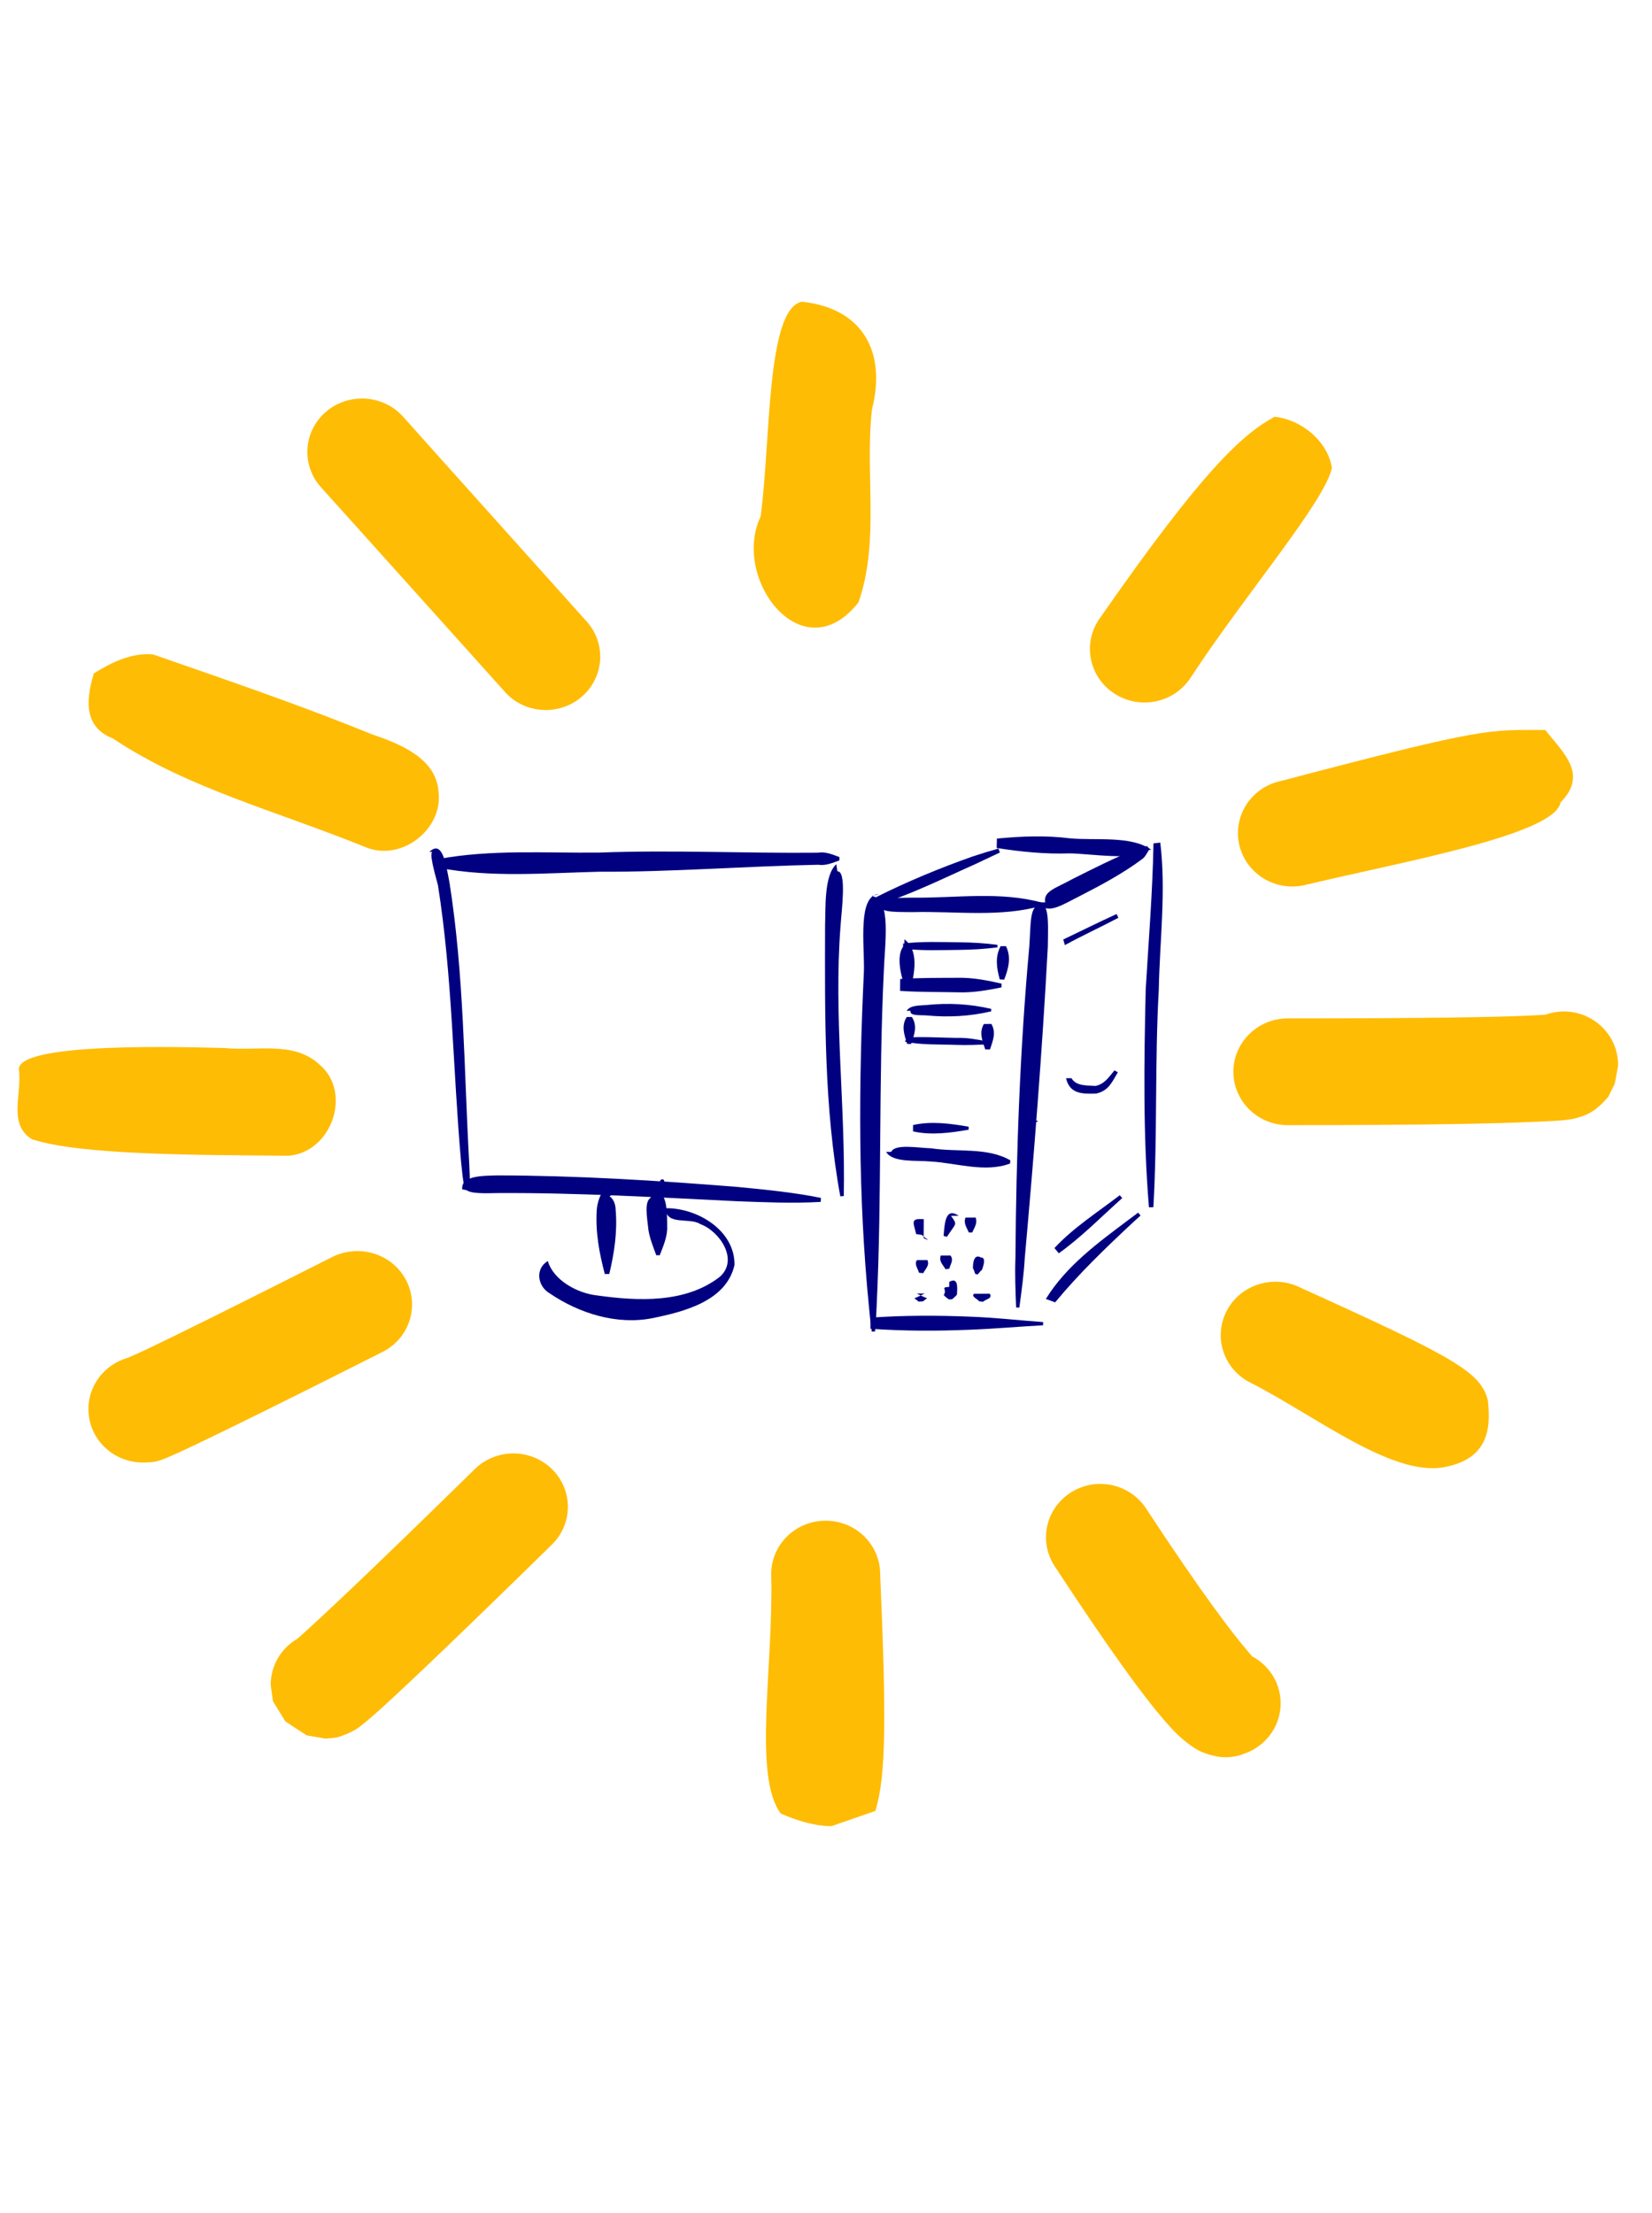<?xml version="1.0" encoding="UTF-8" standalone="no"?>
<!-- Created with Inkscape (http://www.inkscape.org/) -->

<svg
   xmlns:dc="http://purl.org/dc/elements/1.1/"
   xmlns:cc="http://creativecommons.org/ns#"
   xmlns:rdf="http://www.w3.org/1999/02/22-rdf-syntax-ns#"
   xmlns:svg="http://www.w3.org/2000/svg"
   xmlns="http://www.w3.org/2000/svg"
   xmlns:xlink="http://www.w3.org/1999/xlink"
   xmlns:sodipodi="http://sodipodi.sourceforge.net/DTD/sodipodi-0.dtd"
   xmlns:inkscape="http://www.inkscape.org/namespaces/inkscape"
   id="svg2"
   sodipodi:version="0.32"
   inkscape:version="0.47 r22583"
   width="162"
   height="217"
   sodipodi:docname="install-finish.svg"
   inkscape:output_extension="org.inkscape.output.svg.inkscape"
   version="1.0"
   sodipodi:modified="true"
   inkscape:export-filename="/usr/local/msegui/MSEProject/Acosys/azinstall/others/image/install-finish.png"
   inkscape:export-xdpi="90"
   inkscape:export-ydpi="90">
  <defs
     id="defs5">
    <inkscape:perspective
       sodipodi:type="inkscape:persp3d"
       inkscape:vp_x="0 : 74.942055 : 1"
       inkscape:vp_y="0 : 1000 : 0"
       inkscape:vp_z="221.95581 : 74.942055 : 1"
       inkscape:persp3d-origin="110.97791 : 49.96137 : 1"
       id="perspective58" />
    <linearGradient
       id="linearGradient3544">
      <stop
         style="stop-color:#000000;stop-opacity:0.33;"
         offset="0"
         id="stop3546" />
      <stop
         style="stop-color:#000000;stop-opacity:0;"
         offset="1"
         id="stop3548" />
    </linearGradient>
    <linearGradient
       id="linearGradient2331">
      <stop
         style="stop-color:#5c6e8e;stop-opacity:0.381;"
         offset="0"
         id="stop2333" />
      <stop
         style="stop-color:#000000;stop-opacity:0;"
         offset="1"
         id="stop2335" />
    </linearGradient>
    <radialGradient
       inkscape:collect="always"
       xlink:href="#linearGradient2331"
       id="radialGradient3212"
       cx="307.174"
       cy="401.552"
       fx="307.174"
       fy="401.552"
       r="49.806"
       gradientTransform="matrix(1.445,-8.321556e-6,1.508215e-5,2.619,-140.221,-648.608)"
       gradientUnits="userSpaceOnUse" />
    <radialGradient
       inkscape:collect="always"
       xlink:href="#linearGradient2331"
       id="radialGradient3224"
       gradientUnits="userSpaceOnUse"
       gradientTransform="matrix(1.445,-8.321556e-6,1.508215e-5,2.619,-140.221,-648.608)"
       cx="307.174"
       cy="401.552"
       fx="307.174"
       fy="401.552"
       r="49.806" />
    <linearGradient
       inkscape:collect="always"
       xlink:href="#linearGradient3544"
       id="linearGradient3550"
       x1="311.17"
       y1="485.348"
       x2="290.43"
       y2="607.335"
       gradientUnits="userSpaceOnUse"
       gradientTransform="matrix(0.538,0,0,0.276,229.313,-686.078)" />
    <linearGradient
       inkscape:collect="always"
       xlink:href="#linearGradient3544"
       id="linearGradient2191"
       gradientUnits="userSpaceOnUse"
       gradientTransform="matrix(0.538,0,0,0.276,229.313,-686.078)"
       x1="311.17"
       y1="485.348"
       x2="290.43"
       y2="607.335" />
    <radialGradient
       inkscape:collect="always"
       xlink:href="#linearGradient2331"
       id="radialGradient2193"
       gradientUnits="userSpaceOnUse"
       gradientTransform="matrix(1.445,-8.321556e-6,1.508215e-5,2.619,-140.221,-648.608)"
       cx="307.174"
       cy="401.552"
       fx="307.174"
       fy="401.552"
       r="49.806" />
    <filter
       id="filter2890"
       inkscape:label="Glow"
       inkscape:menu="Shadows and Glows"
       inkscape:menu-tooltip="Glow of object's own color at the edges"
       color-interpolation-filters="sRGB">
      <feGaussianBlur
         id="feGaussianBlur2892"
         stdDeviation="5"
         result="result91" />
      <feComposite
         id="feComposite2894"
         in2="result91"
         in="SourceGraphic"
         operator="over" />
    </filter>
    <filter
       id="filter3036"
       inkscape:label="Glow"
       inkscape:menu="Shadows and Glows"
       inkscape:menu-tooltip="Glow of object's own color at the edges"
       color-interpolation-filters="sRGB">
      <feGaussianBlur
         id="feGaussianBlur3038"
         stdDeviation="5"
         result="result91" />
      <feComposite
         id="feComposite3040"
         in2="result91"
         in="SourceGraphic"
         operator="over" />
    </filter>
    <filter
       id="filter3042"
       inkscape:label="Glow"
       inkscape:menu="Shadows and Glows"
       inkscape:menu-tooltip="Glow of object's own color at the edges"
       color-interpolation-filters="sRGB">
      <feGaussianBlur
         id="feGaussianBlur3044"
         stdDeviation="5"
         result="result91" />
      <feComposite
         id="feComposite3046"
         in2="result91"
         in="SourceGraphic"
         operator="over" />
    </filter>
    <filter
       id="filter3048"
       inkscape:label="Glow"
       inkscape:menu="Shadows and Glows"
       inkscape:menu-tooltip="Glow of object's own color at the edges"
       color-interpolation-filters="sRGB">
      <feGaussianBlur
         id="feGaussianBlur3050"
         stdDeviation="5"
         result="result91" />
      <feComposite
         id="feComposite3052"
         in2="result91"
         in="SourceGraphic"
         operator="over" />
    </filter>
    <filter
       id="filter3054"
       inkscape:label="Glow"
       inkscape:menu="Shadows and Glows"
       inkscape:menu-tooltip="Glow of object's own color at the edges"
       color-interpolation-filters="sRGB">
      <feGaussianBlur
         id="feGaussianBlur3056"
         stdDeviation="5"
         result="result91" />
      <feComposite
         id="feComposite3058"
         in2="result91"
         in="SourceGraphic"
         operator="over" />
    </filter>
    <filter
       id="filter3060"
       inkscape:label="Glow"
       inkscape:menu="Shadows and Glows"
       inkscape:menu-tooltip="Glow of object's own color at the edges"
       color-interpolation-filters="sRGB">
      <feGaussianBlur
         id="feGaussianBlur3062"
         stdDeviation="5"
         result="result91" />
      <feComposite
         id="feComposite3064"
         in2="result91"
         in="SourceGraphic"
         operator="over" />
    </filter>
    <filter
       id="filter3070"
       inkscape:label="Glow"
       inkscape:menu="Shadows and Glows"
       inkscape:menu-tooltip="Glow of object's own color at the edges"
       color-interpolation-filters="sRGB">
      <feGaussianBlur
         id="feGaussianBlur3072"
         stdDeviation="5"
         result="result91" />
      <feComposite
         id="feComposite3074"
         in2="result91"
         in="SourceGraphic"
         operator="over" />
    </filter>
    <radialGradient
       id="radialGradient915"
       xlink:href="#linearGradient912"
       gradientTransform="scale(1.022,0.978)"
       cx="44.699"
       cy="42.721"
       fx="44.699"
       fy="42.721"
       r="12.239"
       gradientUnits="userSpaceOnUse" />
    <linearGradient
       id="linearGradient912">
      <stop
         id="stop913"
         offset="0"
         style="stop-color:#ffffff;stop-opacity:1;" />
      <stop
         id="stop914"
         offset="1"
         style="stop-color:#ffffff;stop-opacity:0;" />
    </linearGradient>
    <inkscape:perspective
       id="perspective3285"
       inkscape:persp3d-origin="50 : 33.333333 : 1"
       inkscape:vp_z="100 : 50 : 1"
       inkscape:vp_y="0 : 1000 : 0"
       inkscape:vp_x="0 : 50 : 1"
       sodipodi:type="inkscape:persp3d" />
    <filter
       id="filter3337"
       inkscape:label="Glow"
       inkscape:menu="Shadows and Glows"
       inkscape:menu-tooltip="Glow of object's own color at the edges"
       color-interpolation-filters="sRGB">
      <feGaussianBlur
         id="feGaussianBlur3339"
         stdDeviation="5"
         result="result91" />
      <feComposite
         id="feComposite3341"
         in2="result91"
         in="SourceGraphic"
         operator="over" />
    </filter>
  </defs>
  <sodipodi:namedview
     inkscape:window-height="752"
     inkscape:window-width="1280"
     inkscape:pageshadow="2"
     inkscape:pageopacity="0.0"
     borderopacity="1.0"
     bordercolor="#666666"
     pagecolor="#ffffff"
     id="base"
     showguides="true"
     inkscape:guide-bbox="true"
     inkscape:zoom="2.1072961"
     inkscape:cx="95.5"
     inkscape:cy="116.48167"
     inkscape:window-x="-4"
     inkscape:window-y="-3"
     inkscape:current-layer="svg2"
     showgrid="false"
     inkscape:window-maximized="1" />
  <g
     id="g4567"
     transform="matrix(0.324,0,0,0.324,-31.86,-65.364)"
     style="fill:#000080;filter:url(#filter3070)">
    <path
       d="m 228.296,459.581 c 3.976,-3.807 5.015,3.744 6.08,9.296 4.406,27.893 4.38,56.189 5.939,84.314 0.254,5.897 0.188,3.029 0.215,8.604 l -1.552,0.127 c -0.834,-5.517 -0.461,-2.67 -1.097,-8.545 -2.484,-27.912 -2.6,-56.07 -7.005,-83.761 -0.731,-2.792 -2.987,-10.445 -1.444,-10.042 l -1.136,0.006 z"
       id="path4396"
       style="fill:#000080;fill-opacity:1;fill-rule:nonzero;stroke:none" />
    <path
       d="m 230.998,464.36 c 15.992,3.11 32.525,1.599 48.697,1.226 22.107,0.105 44.163,-1.687 66.257,-2.111 2.346,0.33 4.313,-0.549 6.442,-1.32 l -0.003,-1.008 c -2.158,-0.795 -4.132,-1.7 -6.518,-1.324 -22.105,0.222 -44.208,-0.873 -66.313,-0.029 -16.154,0.168 -32.627,-1.016 -48.588,1.963 l 0.025,2.603 z"
       id="path4398"
       style="fill:#000080;fill-opacity:1;fill-rule:nonzero;stroke:none" />
    <path
       d="m 351.768,465.451 c 2.905,-0.166 1.272,11.908 0.969,16.517 -2.12,27.312 1.531,54.466 0.979,81.771 l -1.053,0.097 c -4.958,-27.051 -4.661,-54.547 -4.608,-82.005 0.197,-5.681 -0.314,-15.08 3.393,-18.533 l 0.321,2.153 z"
       id="path4400"
       style="fill:#000080;fill-opacity:1;fill-rule:nonzero;stroke:none" />
    <path
       d="m 238.249,561.785 c -0.527,-4.341 6.415,-4.147 10.628,-4.29 24.263,0.045 48.53,1.557 72.739,3.495 8.418,0.824 16.853,1.632 25.188,3.313 l -0.066,1.207 c -8.442,0.505 -16.898,0.105 -25.343,-0.197 -24.146,-1.165 -48.294,-2.615 -72.466,-2.473 -3.949,0.08 -8.325,0.236 -9.624,-1.063 l -1.055,0.007 z"
       id="path4402"
       style="fill:#000080;fill-opacity:1;fill-rule:nonzero;stroke:none" />
    <path
       d="m 282.225,564.179 c -1.382,-1.328 2.391,-0.729 2.449,3.81 0.55,6.6 -0.412,12.958 -1.935,19.341 l -1.347,0.023 c -1.699,-6.383 -2.867,-12.769 -2.442,-19.426 0.28,-4.349 3.854,-10.385 4.667,-4.616 l -1.393,0.867 z"
       id="path4406"
       style="fill:#000080;fill-opacity:1;fill-rule:nonzero;stroke:none" />
    <path
       d="m 295.334,561.761 c 5.189,-0.183 4.898,6.552 4.936,12.003 -0.144,2.795 -1.272,5.331 -2.258,7.903 l -1.052,-0.012 c -0.913,-2.479 -1.918,-4.949 -2.362,-7.568 -0.495,-4.451 -1.281,-8.581 0.711,-9.885 l 0.026,-2.441 z"
       id="path4408"
       style="fill:#000080;fill-opacity:1;fill-rule:nonzero;stroke:none" />
    <path
       id="path4416"
       d="m 298.507,560.926 c 2.702,-2.832 -1.821,-3.192 0,0 z m 1.293,6.499 c 0.077,5.408 7.263,2.667 10.488,4.808 5.799,2.113 11.752,10.747 5.919,15.947 -10.302,8.025 -24.682,7.385 -36.921,5.676 -6.351,-0.64 -13.495,-4.749 -15.143,-10.443 -3.956,2.348 -3.137,7.711 0.648,9.839 8.933,6.061 20.403,9.607 31.118,7.429 9.553,-1.951 22.242,-5.177 24.733,-16.061 0.143,-10.545 -11.343,-17.335 -20.842,-17.194 z"
       style="fill:#000080;fill-opacity:1;fill-rule:nonzero;stroke:none" />
    <g
       transform="translate(-16,2)"
       id="g4533"
       style="fill:#000080">
      <path
         style="fill:#000080;fill-opacity:1;fill-rule:nonzero;stroke:none"
         id="path4424"
         d="m 378.172,470.969 c 6.12,0.631 3.912,14.566 3.66,22.801 -1.638,33.814 -0.542,67.64 -2.18,101.45 -0.249,5.19 -0.09,2.683 -0.461,7.523 l -1.01,0.031 c -1.166,-10.344 0.296,4.023 -0.843,-7.485 -3.349,-33.868 -3.141,-67.659 -1.524,-101.65 0.189,-7.983 -1.981,-22.861 4.565,-23.364 l -2.208,0.693 z" />
      <path
         style="fill:#000080;fill-opacity:1;fill-rule:nonzero;stroke:none"
         id="path4426"
         d="m 380.264,474.31 c -0.148,-2.972 4.13,-2.782 10.271,-2.877 13.031,0.159 26.562,-2.006 39.249,1.533 l -0.005,0.884 c -12.672,3.637 -26.222,1.615 -39.266,1.961 -6.212,-0.059 -10.379,0.138 -10.234,-2.847 l -0.014,1.347 z" />
      <path
         style="fill:#000080;fill-opacity:1;fill-rule:nonzero;stroke:none"
         id="path4430"
         d="m 427.418,473.596 c 4.624,-2.233 4.164,4.486 4.05,12.713 -1.687,31.463 -4.162,62.877 -6.98,94.258 -0.285,5.011 -0.969,9.974 -1.641,14.94 l -0.967,-0.041 c -0.198,-5.005 -0.408,-10.008 -0.209,-15.02 0.23,-31.504 1.339,-62.937 4.203,-94.328 0.474,-7.111 0.096,-12.065 3.143,-12.531 l -1.599,0.008 z" />
      <path
         style="fill:#000080;fill-opacity:1;fill-rule:nonzero;stroke:none"
         id="path4432"
         d="m 377.823,598.547 c 9.99,-0.702 20.055,-0.705 30.095,-0.295 7.399,0.256 14.755,1.108 22.135,1.639 l -0.019,0.968 c -7.39,0.391 -14.76,1.076 -22.157,1.349 -10.039,0.41 -20.101,0.408 -30.089,-0.295 l 0.035,-3.367 z" />
      <path
         style="fill:#000080;fill-opacity:1;fill-rule:nonzero;stroke:none"
         id="path4436"
         d="m 430.677,472.852 c -0.656,-3.398 3.321,-4.311 7.959,-6.909 6.503,-3.262 13.104,-6.629 19.833,-9.281 1.041,-0.137 2.016,-0.578 2.999,-0.86 l 0.798,0.924 c -0.683,0.939 -1.164,2.211 -2.165,2.977 -5.843,4.361 -12.401,7.875 -18.919,11.225 -5.225,2.566 -10.012,6.017 -12.399,1.934 l 1.894,-0.01 z" />
      <path
         style="fill:#000080;fill-opacity:1;fill-rule:nonzero;stroke:none"
         id="path4438"
         d="m 465.505,454.77 c 1.795,14.709 -0.174,29.752 -0.452,44.561 -1.232,21.911 -0.379,43.882 -1.628,65.785 l -1.346,0.026 c -1.807,-21.91 -1.494,-43.986 -0.98,-65.94 0.881,-14.726 2.076,-29.466 2.356,-44.206 l 2.05,-0.225 z" />
      <path
         style="fill:#000080;fill-opacity:1;fill-rule:nonzero;stroke:none"
         id="path4442"
         d="m 430.877,592.896 c 6.155,-10.031 15.9,-17.101 25.17,-24.069 0.92,-0.686 1.839,-1.371 2.759,-2.057 l 0.735,0.866 c -0.844,0.769 -1.688,1.538 -2.532,2.306 -8.147,7.6 -16.223,15.378 -23.323,23.975 l -2.808,-1.021 z" />
      <path
         style="fill:#000080;fill-opacity:1;fill-rule:nonzero;stroke:none"
         id="path4444"
         d="m 379.388,471.336 c 9.365,-4.705 19.39,-8.873 29.369,-12.386 5.216,-1.663 2.625,-0.872 7.773,-2.375 l 0.432,1.186 c -4.834,2.294 -2.389,1.137 -7.336,3.47 -9.897,4.401 -19.987,9.48 -30.264,12.546 l 0.026,-2.441 z" />
      <path
         style="fill:#000080;fill-opacity:1;fill-rule:nonzero;stroke:none"
         id="path4456"
         d="m 459.955,456.981 c -0.309,3.549 -16.651,1.037 -21.969,1.047 -7.357,0.26 -14.685,-0.492 -21.989,-1.628 l 0.063,-2.851 c 7.35,-0.703 14.714,-1.006 22.067,-0.08 7.727,0.747 18.653,-0.912 24.663,3.491 l -2.836,0.021 z" />
      <path
         style="fill:#000080;fill-opacity:1;fill-rule:nonzero;stroke:none"
         id="path4458"
         d="m 428.476,538.987 c -0.089,0.107 -0.178,0.214 -0.266,0.321 l -1.131,-0.113 c -0.062,-0.148 -0.123,-0.295 -0.185,-0.443 l 1.582,0.235 z" />
      <path
         style="fill:#000080;fill-opacity:1;fill-rule:nonzero;stroke:none"
         id="path4462"
         d="m 438.622,526.073 c 1.45,2.442 4.564,2.137 7.233,2.352 2.839,-0.577 4.039,-2.667 5.785,-4.706 l 1.039,0.556 c -1.798,2.984 -2.775,5.597 -6.556,6.449 -4.511,0.162 -8.026,0.021 -9.143,-4.642 l 1.641,-0.009 z" />
      <path
         style="fill:#000080;fill-opacity:1;fill-rule:nonzero;stroke:none"
         id="path4473"
         d="m 433.474,577.481 c 5.765,-6.198 13.072,-10.847 19.775,-15.986 l 0.737,0.865 c -6.314,5.644 -12.305,11.788 -19.199,16.711 l -1.314,-1.59 z" />
      <path
         style="fill:#000080;fill-opacity:1;fill-rule:nonzero;stroke:none"
         id="path4479"
         d="m 436.139,484.095 c 5.387,-2.556 10.717,-5.238 16.146,-7.713 l 0.539,1.142 c -5.358,2.834 -10.887,5.356 -16.191,8.269 l -0.494,-1.697 z" />
      <path
         style="fill:#000080;fill-opacity:1;fill-rule:nonzero;stroke:none"
         id="path4481"
         d="m 393.874,574.48 c 3.039,1.406 -0.126,-0.277 -0.427,-0.938 l -1.829,-0.29 c -0.812,-3.521 -1.888,-4.841 2.316,-4.495 l -0.06,5.723 z" />
      <path
         style="fill:#000080;fill-opacity:1;fill-rule:nonzero;stroke:none"
         id="path4495"
         d="m 402.171,567.727 c 2.03,2.876 1.581,2.002 -1.246,6.362 l -1.001,-0.292 c 0.359,-4.243 0.62,-8.683 4.585,-6.082 l -2.337,0.012 z" />
      <path
         style="fill:#000080;fill-opacity:1;fill-rule:nonzero;stroke:none"
         id="path4497"
         d="m 409.609,568.251 c 0.649,1.701 -0.351,2.995 -1.025,4.531 l -1.007,0.005 c -0.675,-1.533 -1.674,-2.82 -1.025,-4.52 l 3.056,-0.016 z" />
      <path
         style="fill:#000080;fill-opacity:1;fill-rule:nonzero;stroke:none"
         id="path4499"
         d="m 395.01,581.115 c 0.741,1.563 -0.523,2.627 -1.258,3.965 l -1.254,-0.111 c -0.37,-1.28 -1.493,-2.537 -0.653,-3.837 l 3.164,-0.017 z" />
      <path
         style="fill:#000080;fill-opacity:1;fill-rule:nonzero;stroke:none"
         id="path4501"
         d="m 402.013,579.744 c 1.043,1.377 -0.021,2.608 -0.366,3.997 l -1.14,0.153 c -0.806,-1.426 -2.044,-2.321 -1.442,-4.135 l 2.949,-0.015 z" />
      <path
         style="fill:#000080;fill-opacity:1;fill-rule:nonzero;stroke:none"
         id="path4503"
         d="m 409.786,580.602 c 1.553,-0.403 3.393,-0.967 1.741,3.512 -0.534,0.345 -0.841,0.902 -1.262,1.352 l -0.745,-0.12 c -0.236,-0.584 -0.377,-1.214 -0.711,-1.758 -0.013,-3.607 1.321,-4.158 2.739,-2.995 l -1.762,0.009 z" />
      <path
         style="fill:#000080;fill-opacity:1;fill-rule:nonzero;stroke:none"
         id="path4505"
         d="m 392.008,591.25 c -1.021,-0.336 1.882,1.06 2.895,1.418 -0.398,0.325 -0.812,0.63 -1.217,0.946 l -1.329,0.071 c -0.422,-0.332 -0.835,-0.676 -1.266,-0.997 1.014,-0.37 3.917,-1.794 2.895,-1.449 l -1.978,0.01 z" />
      <path
         style="fill:#000080;fill-opacity:1;fill-rule:nonzero;stroke:none"
         id="path4507"
         d="m 401.636,587.735 c 2.478,-1.44 2.571,1.028 2.316,3.843 -0.384,0.573 -0.973,0.943 -1.461,1.415 l -1.006,0.027 c -0.508,-0.44 -1.105,-0.78 -1.522,-1.319 1.205,-1.785 -1.199,-2.328 1.658,-2.456 l 0.016,-1.51 z" />
      <path
         style="fill:#000080;fill-opacity:1;fill-rule:nonzero;stroke:none"
         id="path4509"
         d="m 413.902,591.297 c 0.932,1.516 -1.3,1.666 -2.015,2.435 l -1.18,-0.125 c -0.451,-0.665 -2.606,-1.496 -1.551,-2.286 l 4.747,-0.025 z" />
      <path
         style="fill:#000080;fill-opacity:1;fill-rule:nonzero;stroke:none"
         id="path4511"
         d="m 384.073,548.382 c 1.085,-2.53 8.192,-1.195 12.12,-1.086 7.759,1.232 16.987,-0.41 23.936,3.645 l -0.101,0.966 c -7.526,2.852 -16.314,-0.202 -24.125,-0.629 -4.553,-0.401 -11.355,0.397 -13.377,-2.887 l 1.546,-0.008 z" />
      <path
         style="fill:#000080;fill-opacity:1;fill-rule:nonzero;stroke:none"
         id="path4515"
         d="m 390.684,540.258 c 5.413,-1.245 11.353,-0.467 16.824,0.503 l -0.009,0.899 c -5.473,0.967 -11.421,1.751 -16.834,0.503 l 0.02,-1.906 z" />
      <path
         style="fill:#000080;fill-opacity:1;fill-rule:nonzero;stroke:none"
         id="path4517"
         d="m 388.062,484.056 c 4.429,3.252 3.156,10.272 1.732,15.302 l -1.22,0.083 c -1.607,-4.263 -3.247,-10.76 -0.531,-13.622 l 0.018,-1.762 z" />
      <path
         style="fill:#000080;fill-opacity:1;fill-rule:nonzero;stroke:none"
         id="path4519"
         d="m 387.678,485.317 c 5.574,-0.687 11.35,-0.431 16.988,-0.378 3.876,0.042 7.747,0.264 11.567,0.773 l -0.008,0.755 c -3.826,0.509 -7.702,0.731 -11.583,0.773 -5.635,0.053 -11.41,0.309 -16.981,-0.378 l 0.016,-1.546 z" />
      <path
         style="fill:#000080;fill-opacity:1;fill-rule:nonzero;stroke:none"
         id="path4521"
         d="m 418.802,486.112 c 1.661,3.313 0.778,6.787 -0.545,10.135 l -1.329,-0.069 c -0.969,-3.395 -1.468,-6.878 0.256,-10.058 l 1.618,-0.008 z" />
      <path
         style="fill:#000080;fill-opacity:1;fill-rule:nonzero;stroke:none"
         id="path4523"
         d="m 386.79,496.054 c 5.808,-0.393 11.667,-0.333 17.494,-0.364 4.479,-0.103 8.845,0.778 13.181,1.76 l -0.036,1.15 c -4.363,0.87 -8.752,1.662 -13.229,1.477 -5.813,-0.118 -11.654,-0.033 -17.448,-0.427 l 0.038,-3.596 z" />
      <path
         style="fill:#000080;fill-opacity:1;fill-rule:nonzero;stroke:none"
         id="path4525"
         d="m 390.322,507.548 c 1.718,2.615 0.796,5.327 -0.228,8.162 l -1.187,-0.016 c -0.944,-2.819 -1.83,-5.57 -0.131,-8.138 l 1.546,-0.008 z" />
      <path
         style="fill:#000080;fill-opacity:1;fill-rule:nonzero;stroke:none"
         id="path4527"
         d="m 388.758,505.684 c 1.015,-1.745 3.825,-1.555 6.095,-1.768 6.603,-0.67 13.03,-0.321 19.475,1.175 l -0.007,0.755 c -6.446,1.5 -12.876,1.862 -19.485,1.234 -1.938,-0.154 -5.29,0.224 -4.927,-1.402 l -1.151,0.006 z" />
      <path
         style="fill:#000080;fill-opacity:1;fill-rule:nonzero;stroke:none"
         id="path4529"
         d="m 388.89,513.778 c 4.35,-0.334 10.231,0.042 15.036,0.104 3.256,-0.129 6.415,0.535 9.585,1.14 l -0.076,0.824 c -3.194,0.125 -6.389,0.275 -9.586,0.156 -5.158,-0.212 -10.647,0.074 -15.628,-0.991 l 0.669,-1.233 z" />
      <path
         style="fill:#000080;fill-opacity:1;fill-rule:nonzero;stroke:none"
         id="path4531"
         d="m 414.403,509.66 c 1.484,2.652 0.445,5.03 -0.431,7.702 l -1.438,0.008 c -0.88,-2.671 -1.913,-5.043 -0.431,-7.697 l 2.301,-0.012 z" />
    </g>
  </g>
  <g
     id="g3323"
     style="filter:url(#filter3337)">
    <path
       sodipodi:nodetypes="ccccc"
       id="path854"
       d="m 74.585,50.659 c -2.887,6.114 4.119,15.357 9.599,8.418 2.112,-6.04 0.611,-12.662 1.326,-18.942 1.4,-5.487 -0.783,-9.894 -6.873,-10.548 -3.523,0.691 -3.052,13.917 -4.052,21.072 z"
       style="fill:#ffbb00;fill-opacity:0.981;fill-rule:evenodd;stroke:none" />
    <path
       id="path855"
       d="m 35.308,39.087 c -2.079,0.065 -3.93,1.308 -4.744,3.184 -0.814,1.876 -0.442,4.045 0.952,5.558 0,0 4.339,4.805 17.837,19.841 1.23,1.504 3.204,2.224 5.138,1.873 1.934,-0.35 3.515,-1.714 4.115,-3.55 0.6,-1.836 0.123,-3.846 -1.242,-5.234 C 43.87,45.729 39.58,40.919 39.58,40.919 38.518,39.699 36.943,39.024 35.308,39.087 l 0,0 z"
       style="fill:#ffbb00;fill-opacity:0.981;fill-rule:evenodd;stroke:none" />
    <path
       sodipodi:nodetypes="ccccccc"
       id="path870"
       d="m 9.192,66.048 c -0.552,1.937 -1.322,5.136 1.874,6.367 7.348,4.901 15.867,7.048 24.875,10.697 3.464,1.36 7.455,-1.783 7.071,-5.365 -0.163,-3.399 -3.815,-4.811 -6.61,-5.764 -7.017,-2.863 -14.204,-5.304 -21.364,-7.799 -2.118,-0.212 -4.118,0.774 -5.846,1.863 z"
       style="fill:#ffbb00;fill-opacity:0.981;fill-rule:evenodd;stroke:none" />
    <path
       sodipodi:nodetypes="cccccc"
       id="path873"
       d="m 1.876,105.036 c 0.229,2.439 -1.066,5.254 1.259,6.683 4.86,1.59 16.414,1.532 25.153,1.619 4.234,-0.327 6.298,-6.213 3.034,-8.949 -2.511,-2.339 -6.164,-1.288 -9.26,-1.615 -3.631,-0.08 -20.968,-0.664 -20.186,2.262 z"
       style="fill:#ffbb00;fill-opacity:0.981;fill-rule:evenodd;stroke:none" />
    <path
       id="path858"
       d="m 34.88,122.692 c -0.84,0.021 -1.664,0.236 -2.403,0.628 -10.103,5.102 -15.279,7.656 -17.891,8.9 -1.217,0.579 -1.795,0.817 -2.083,0.942 -0.021,0.009 -0.143,0.045 -0.16,0.052 -2.509,0.809 -4.039,3.294 -3.598,5.847 0.441,2.553 2.719,4.407 5.36,4.361 0,0 0.701,-0.016 0.908,-0.052 0.206,-0.036 0.366,-0.074 0.481,-0.105 0.229,-0.061 0.361,-0.115 0.481,-0.157 0.239,-0.085 0.393,-0.156 0.641,-0.262 0.496,-0.212 1.239,-0.548 2.617,-1.204 2.756,-1.312 8.016,-3.883 18.158,-9.004 2.274,-1.077 3.468,-3.568 2.861,-5.972 -0.606,-2.403 -2.847,-4.062 -5.371,-3.975 l 0,0 z"
       style="fill:#ffbb00;fill-opacity:0.981;fill-rule:evenodd;stroke:none" />
    <path
       id="path859"
       d="m 50.154,142.533 c -1.371,0.047 -2.672,0.609 -3.632,1.571 -9.181,9 -13.814,13.371 -16.022,15.391 -0.86,0.787 -1.066,0.971 -1.282,1.152 -0.008,0.007 -0.045,0.045 -0.053,0.052 -1.638,0.952 -2.635,2.688 -2.617,4.555 0,0 0.214,1.57 0.214,1.571 7.1e-5,2e-4 1.228,1.989 1.228,1.989 2.86e-4,3.2e-4 2.082,1.361 2.083,1.361 6.43e-4,2.4e-4 1.815,0.314 1.816,0.314 0.001,0 0.836,-0.045 1.122,-0.105 0.286,-0.06 0.462,-0.147 0.641,-0.209 0.358,-0.125 0.576,-0.224 0.748,-0.314 0.688,-0.36 0.811,-0.479 1.068,-0.681 0.514,-0.403 1.153,-0.947 2.35,-2.042 2.393,-2.19 7.012,-6.56 16.235,-15.601 1.595,-1.505 2.078,-3.82 1.213,-5.818 -0.865,-1.998 -2.898,-3.266 -5.111,-3.187 l 0,0 z"
       style="fill:#ffbb00;fill-opacity:0.981;fill-rule:evenodd;stroke:none" />
    <path
       sodipodi:nodetypes="cccccccccc"
       id="path860"
       d="m 80.756,149.129 c -1.417,0.055 -2.753,0.659 -3.715,1.68 -0.962,1.021 -1.47,2.375 -1.412,3.764 0.221,8.887 -1.813,19.621 0.94,23.276 3.171,1.382 4.988,1.224 4.988,1.224 l 4.283,-1.486 c 1.057,-3.454 1.083,-8.982 0.47,-23.276 -0.014,-1.416 -0.612,-2.767 -1.658,-3.743 -1.047,-0.977 -2.452,-1.496 -3.896,-1.439 l 0,0 z"
       style="fill:#ffbb00;fill-opacity:0.981;fill-rule:evenodd;stroke:none" />
    <path
       id="path861"
       d="m 107.992,145.517 c -1.978,-0.029 -3.81,1.017 -4.762,2.718 -0.951,1.7 -0.866,3.777 0.222,5.397 5.585,8.517 8.701,12.73 10.681,15.025 0.99,1.147 1.662,1.812 2.563,2.461 0.451,0.324 0.942,0.666 1.869,0.942 0.464,0.138 1.059,0.279 1.762,0.262 0.352,-0.009 0.734,-0.066 1.121,-0.157 0.387,-0.091 1.122,-0.419 1.122,-0.419 1.805,-0.856 2.968,-2.631 3.013,-4.595 0.045,-1.965 -1.036,-3.789 -2.8,-4.723 -0.04,-0.043 -2.6e-4,-0.019 -0.481,-0.576 -1.394,-1.614 -4.423,-5.552 -9.88,-13.873 -0.958,-1.503 -2.626,-2.428 -4.433,-2.46 z"
       style="fill:#ffbb00;fill-opacity:0.981;fill-rule:evenodd;stroke:none" />
    <path
       sodipodi:nodetypes="ccccccc"
       id="path862"
       d="m 124.441,125.728 c -2.353,0.264 -4.248,2.014 -4.655,4.301 -0.407,2.287 0.77,4.564 2.893,5.593 6.181,3.127 13.836,9.235 18.959,8.251 4.239,-0.804 4.603,-3.679 4.262,-6.555 -0.705,-2.763 -3.166,-4.156 -18.308,-11.014 -0.965,-0.504 -2.065,-0.705 -3.151,-0.576 z"
       style="fill:#ffbb00;fill-opacity:0.981;fill-rule:evenodd;stroke:none" />
    <path
       id="path863"
       d="m 153.28,99.186 c -0.583,0.013 -1.161,0.119 -1.709,0.314 -0.338,0.032 -0.673,0.051 -1.869,0.105 -3.213,0.143 -9.882,0.262 -23.338,0.262 -1.926,-0.027 -3.717,0.965 -4.688,2.596 -0.971,1.631 -0.971,3.648 0,5.278 0.971,1.631 2.762,2.623 4.688,2.596 13.537,0 20.283,-0.157 23.819,-0.314 1.768,-0.079 2.735,-0.111 3.471,-0.209 0.368,-0.049 0.615,-0.071 1.228,-0.262 0.306,-0.096 0.705,-0.188 1.442,-0.681 0.184,-0.123 0.412,-0.316 0.641,-0.524 0.229,-0.207 0.747,-0.785 0.748,-0.785 4.2e-4,-5.9e-4 0.641,-1.308 0.641,-1.309 1.1e-4,-2.9e-4 0.32,-1.728 0.32,-1.728 0.029,-1.416 -0.528,-2.782 -1.545,-3.788 -1.016,-1.006 -2.405,-1.566 -3.849,-1.552 z"
       style="fill:#ffbb00;fill-opacity:0.981;fill-rule:evenodd;stroke:none" />
    <path
       sodipodi:nodetypes="ccccccc"
       id="path864"
       d="m 151.528,71.586 c -5.638,0 -5.639,-0.339 -25.859,4.984 -1.921,0.384 -3.473,1.77 -4.043,3.609 -0.57,1.839 -0.066,3.836 1.313,5.203 1.379,1.367 3.411,1.883 5.293,1.344 9.245,-2.21 24.263,-4.87 24.802,-8.04 2.669,-2.712 0.405,-4.733 -1.506,-7.1 z"
       style="fill:#ffbb00;fill-opacity:0.981;fill-rule:evenodd;stroke:none" />
    <path
       sodipodi:nodetypes="cccccc"
       id="path865"
       d="m 124.995,40.866 c -3.171,1.727 -7.036,5.205 -17.27,19.946 -1.593,2.443 -0.863,5.689 1.629,7.251 2.492,1.561 5.804,0.846 7.397,-1.597 5.223,-8.013 13.192,-17.29 13.863,-20.593 -0.464,-2.705 -3.041,-4.72 -5.619,-5.007 z"
       style="fill:#ffbb00;fill-opacity:0.981;fill-rule:evenodd;stroke:none" />
  </g>
</svg>
